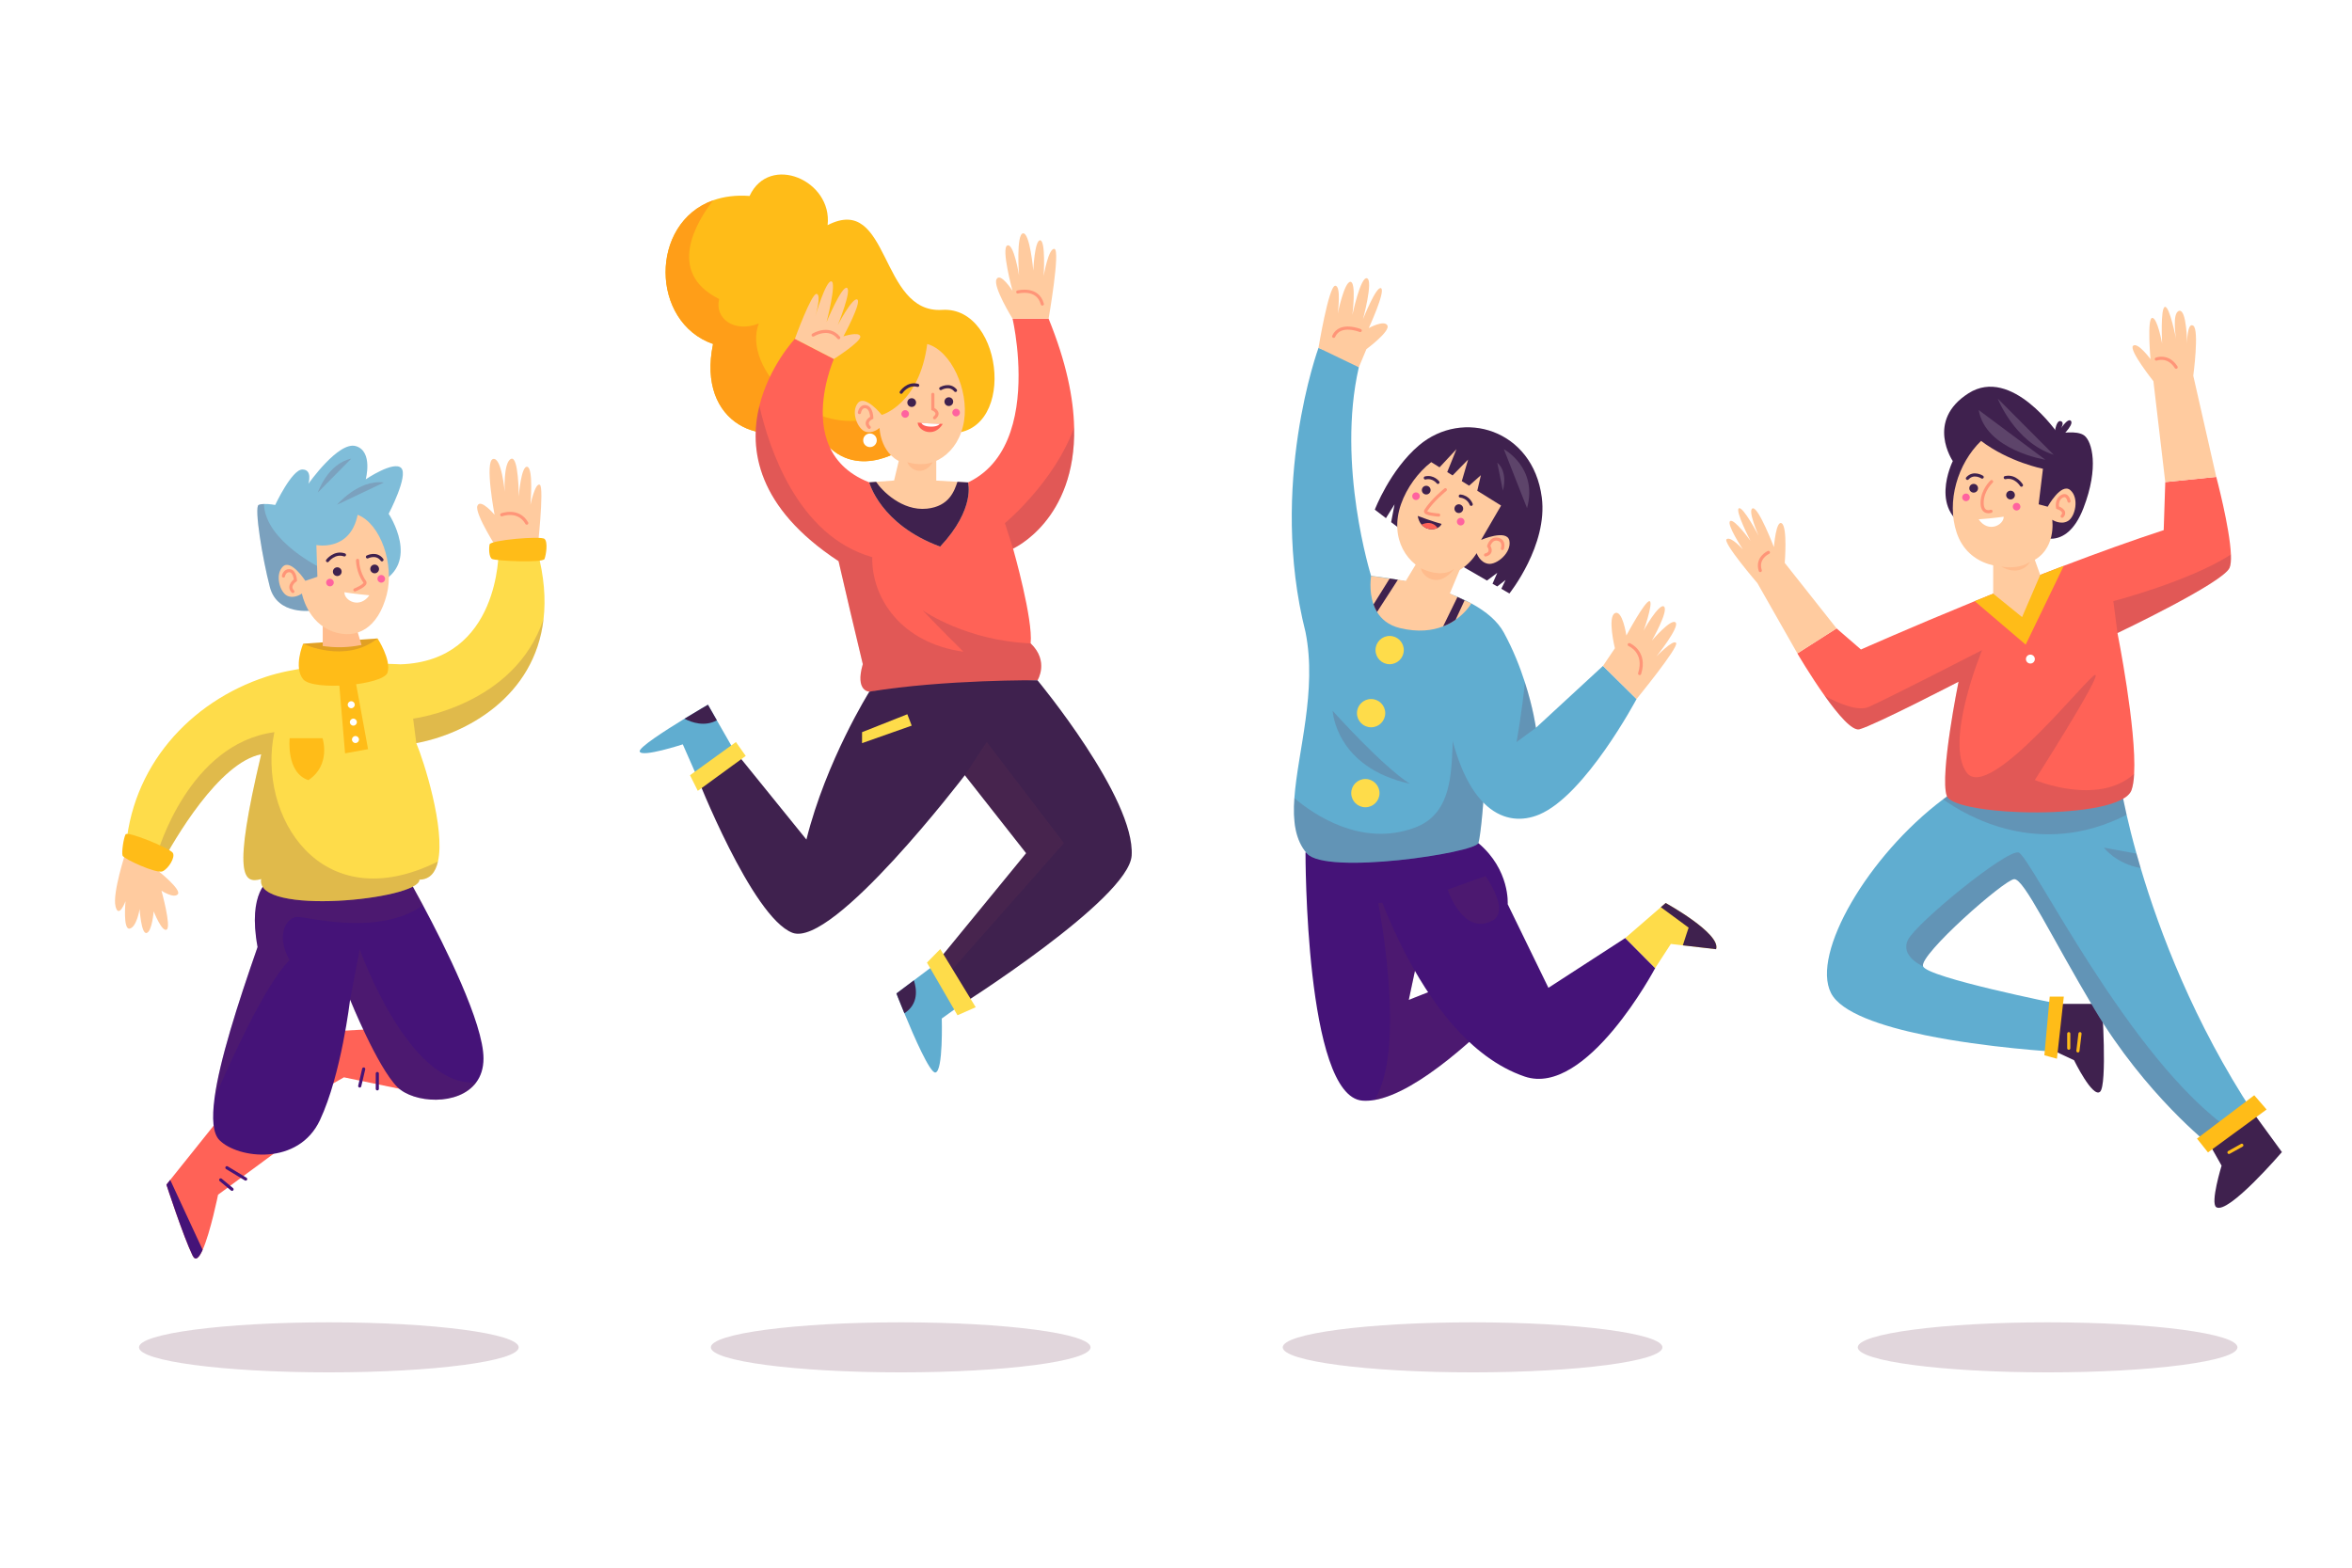 <?xml version="1.0" encoding="utf-8"?>
<!-- Generator: Adobe Illustrator 27.5.0, SVG Export Plug-In . SVG Version: 6.00 Build 0)  -->
<svg version="1.1" xmlns="http://www.w3.org/2000/svg" xmlns:xlink="http://www.w3.org/1999/xlink" x="0px" y="0px"
	 viewBox="0 0 750 500" style="enable-background:new 0 0 750 500;" xml:space="preserve">
<g id="BACKGROUND">
	<rect id="XMLID_1_" style="fill:#FFFFFF;" width="750" height="500"/>
</g>
<g id="OBJECTS">
	<g>
		<ellipse style="opacity:0.2;fill:#6A3253;" cx="104.857" cy="429.723" rx="60.537" ry="7.981"/>
		<g>
			<g>
				<path style="fill:#FF6257;" d="M91.638,364.75l-22.1,16.29c0,0-2.43,12.02-4.92,17.58c-1.13,2.53-2.27,3.73-3.2,1.84
					c-2.95-6.05-8.35-22.62-8.35-22.62l1.21-1.52l15.26-19.07L91.638,364.75z"/>
				<path style="fill:#FF6257;" d="M127.38,327.715l-26.323,1.493c0,0-8.734,15.083-11.255,21.32
					c-2.521,6.237,19.872-6.923,19.872-6.923l26.886,5.56"/>
				<path style="fill:#451378;" d="M154.178,337.58c0,3.17-0.87,5.7-2.33,7.65c-5.64,7.63-20.02,6.58-25.12,1.49
					c-6.4-6.41-15.09-27.9-15.09-27.9s-2.75,23.79-9.61,38.43c-6.86,14.64-26.08,12.35-32.03,6.41c-2.13-2.13-2.47-6.93-1.57-13.55
					c1.62-11.87,7.25-29.56,13.71-48.07c-3.29-17.67,3.8-21.48,3.8-21.48h44.45c0,0,1.83,3.18,4.47,8.12
					C141.748,301.55,154.178,326.33,154.178,337.58z"/>
				<path style="opacity:0.2;fill:#6A3253;" d="M134.859,288.68c-13.73,10.04-36.61,3.77-39.9,3.77c-3.83,0-7.03,5.97-2.64,13.75
					c-7.95,8.12-18.35,31.39-23.89,43.91c1.62-11.87,7.25-29.56,13.71-48.07c-3.29-17.67,3.8-21.48,3.8-21.48h44.45
					C130.388,280.56,132.218,283.74,134.859,288.68z"/>
				<path style="fill:#FEDC4A;" d="M173.329,197.41c-2.84,25.01-24.97,36.74-40.58,39.61c2.32,5.42,9.29,27.2,6.91,37.75
					c-0.78,3.48-2.59,5.74-5.91,5.79c0,6.37-52.52,11.65-50.46-0.19c-5.67,1.54-9.27-0.67,0-39.8
					c-13.55,2.62-27.83,27.5-31.85,34.98c-0.72,1.34-1.11,2.12-1.11,2.12s0,0-10.3-5.66c1.52-27.54,20.6-48.21,44.8-56.16
					c16.98-5.58,42.83-3.97,42.83-3.97c31.84-1.03,31.33-36.17,31.33-36.17s4.63-3.09,12.36,0
					C173.538,183.85,174.058,191.06,173.329,197.41z"/>
				<path style="opacity:0.2;fill:#6A3253;" d="M139.658,274.77c-0.78,3.48-2.59,5.74-5.91,5.79c0,6.37-52.52,11.65-50.46-0.19
					c-5.67,1.54-9.27-0.67,0-39.8c-13.55,2.62-27.83,27.5-31.85,34.98l-1.18-3.56c0,0,9.83-34.81,37.24-38.47
					C81.879,259.86,102.008,293.5,139.658,274.77z"/>
				<path style="fill:#FFBC18;" d="M123.599,214.46c-1.2,4.09-23.82,6.02-26.94,2.17c-3.13-3.85,0-11.31,0-11.31l23.74-1.69
					C120.398,203.63,124.808,210.37,123.599,214.46z"/>
				<path style="fill:#FFCB9F;" d="M40.031,272.009c0,0-4.211,12.794-3.2,17.022c1.011,4.229,3.2-1.609,3.2-1.609
					s-0.901,9.246,1.338,8.748c2.239-0.498,3.155-6.245,3.155-6.245s0.496,8.136,2.238,7.639c1.741-0.497,2.24-6.893,2.24-6.893
					s2.675,6.798,4.168,5.803c1.493-0.995-1.68-12.385-1.68-12.385s3.98,2.602,5.224,1.109c1.244-1.493-6.383-7.525-6.383-7.525
					L40.031,272.009z"/>
				<path style="fill:#FFCB9F;" d="M158.986,175.712c0,0-7.748-11.904-6.753-14.391c0.995-2.488,5.473,2.862,5.473,2.862
					s-3.234-17.041-0.497-17.787c2.736-0.746,3.731,10.448,3.731,10.448s-0.498-9.275,1.99-10.483
					c2.488-1.208,2.488,11.976,2.488,11.976s0.746-9.95,2.736-9.452c1.99,0.497,0.995,12.114,0.995,12.114s1.492-7.139,2.985-6.392
					c1.492,0.746-0.788,21.107-0.788,21.107H158.986z"/>
			</g>
			<path style="fill:#FFBC18;" d="M40.031,266.134c-0.641,1.229-1.296,5.717-0.948,6.76c0.348,1.043,10.89,5.883,12.768,5.007
				c1.878-0.876,4.131-4.471,3.255-5.892C54.229,270.588,40.652,264.944,40.031,266.134z"/>
			<path style="fill:#FFBC18;" d="M156.123,173.628c-0.253,1.154-0.25,4.006,0.751,4.632c1.001,0.626,16.258,1.377,16.766,0
				c0.508-1.377,1.119-5.383,0-6.384C172.521,170.874,156.428,172.236,156.123,173.628z"/>
			<polyline style="fill:#FFBC18;" points="107.952,215.566 110.031,240.272 117.365,238.939 113.029,215.329 			"/>
			<path style="fill:#FFFFFF;" d="M113.124,224.764c0,0.618-0.501,1.119-1.119,1.119c-0.618,0-1.119-0.501-1.119-1.119
				s0.501-1.119,1.119-1.119C112.623,223.645,113.124,224.146,113.124,224.764z"/>
			<path style="fill:#FFFFFF;" d="M113.798,230.315c0,0.618-0.501,1.119-1.119,1.119c-0.618,0-1.119-0.501-1.119-1.119
				c0-0.618,0.501-1.119,1.119-1.119C113.297,229.197,113.798,229.697,113.798,230.315z"/>
			<path style="fill:#FFFFFF;" d="M114.471,235.867c0,0.618-0.501,1.119-1.119,1.119c-0.618,0-1.119-0.501-1.119-1.119
				c0-0.618,0.501-1.119,1.119-1.119C113.97,234.748,114.471,235.249,114.471,235.867z"/>
			<path style="opacity:0.2;fill:#6A3253;" d="M120.398,203.63c-10.33,8.19-23.74,1.69-23.74,1.69L120.398,203.63z"/>
			<path style="fill:#7FBDD9;" d="M123.938,163.87c0,0,10.49,15.71-3.22,22.2l-13.25,5.42l-7.93,3.24c0,0-11.06,1.69-13.47-7.46
				c-2.4-9.14-5.05-25.5-3.61-26.22c0.41-0.21,1.03-0.29,1.7-0.31c1.64-0.06,3.6,0.31,3.6,0.31s5.29-11.31,8.66-11.31
				c3.36,0,1.92,4.57,1.92,4.57s9.62-13.71,15.16-12.02c5.53,1.68,3.13,10.58,3.13,10.58s8.9-6.01,11.3-3.61
				C130.339,151.67,123.938,163.87,123.938,163.87z"/>
			<path style="opacity:0.2;fill:#6A3253;" d="M107.468,191.49l-7.93,3.24c0,0-11.06,1.69-13.47-7.46
				c-2.4-9.14-5.05-25.5-3.61-26.22c0.41-0.21,1.03-0.29,1.7-0.31c0.4,12.03,18.75,20.72,18.75,20.72L107.468,191.49z"/>
			<path style="fill:#FFBC8D;" d="M115.284,205.698l-1.788-5.913h-10.586v6.26l1.24,0.147c3.569,0.423,7.183,0.284,10.709-0.411
				L115.284,205.698z"/>
			<path style="fill:#FFCB9F;" d="M97.366,185.247c0,0-4.595-7.101-7.185-4.527c-2.591,2.574-0.923,8.163,1.378,9.281
				c2.301,1.118,4.707-0.699,4.707-0.699s1.724,9.244,9.89,12.132c7.632,2.699,14.435-1.159,17.162-11.77
				c2.466-9.599-1.881-22.597-9.271-25.481c-2.409,11.86-13.161,9.653-13.161,9.653l0.321,10.107L97.366,185.247z"/>
			<g>
				<path style="fill:none;stroke:#FF9578;stroke-linecap:round;stroke-miterlimit:10;" d="M114.026,178.717
					c0,0-0.021,3.663,2.278,6.84c0.76,1.05-3.138,2.596-3.138,2.596"/>
				<path style="fill:#3F214E;" d="M108.938,182.225c0.056,0.768-0.522,1.435-1.289,1.491c-0.768,0.056-1.435-0.521-1.491-1.289
					c-0.056-0.768,0.521-1.435,1.289-1.491C108.215,180.881,108.882,181.458,108.938,182.225z"/>
				<path style="fill:#3F214E;" d="M120.861,181.361c0.056,0.768-0.521,1.435-1.289,1.49c-0.768,0.056-1.435-0.521-1.491-1.289
					c-0.056-0.768,0.521-1.435,1.289-1.491C120.138,180.016,120.805,180.594,120.861,181.361z"/>
				<path style="fill:none;stroke:#3F214E;stroke-linecap:round;stroke-miterlimit:10;" d="M104.437,178.811
					c0,0,2.218-2.925,5.395-1.833"/>
				<path style="fill:none;stroke:#3F214E;stroke-linecap:round;stroke-miterlimit:10;" d="M117.17,177.616
					c0,0,2.898-1.472,4.634,0.926"/>
				<path style="fill:#FFFFFF;" d="M109.832,188.889c0,0,3.177,0.544,7.964,0.972C114.608,194.331,109.711,191.474,109.832,188.889z
					"/>
				<path style="fill:#FF629F;" d="M106.431,185.712c0.049,0.668-0.454,1.25-1.123,1.298c-0.668,0.049-1.25-0.454-1.298-1.123
					c-0.048-0.669,0.454-1.25,1.123-1.298C105.801,184.541,106.382,185.044,106.431,185.712z"/>
				<path style="fill:#FF629F;" d="M122.788,184.526c0.048,0.669-0.454,1.25-1.123,1.298c-0.668,0.048-1.25-0.454-1.298-1.123
					c-0.048-0.669,0.454-1.25,1.123-1.298C122.158,183.355,122.74,183.858,122.788,184.526z"/>
			</g>
			<path style="fill:none;stroke:#FF9578;stroke-linecap:round;stroke-miterlimit:10;" d="M90.391,183.72
				c0,0,0.306-1.838,1.973-1.701c1.667,0.136,1.837,3.027,1.837,3.027s-2.619,1.769-0.816,3.605"/>
			<path style="fill:none;stroke:#FF9578;stroke-linecap:round;stroke-miterlimit:10;" d="M159.995,164.182
				c0,0,5.32-2.016,7.981,2.667"/>
			<path style="fill:#451378;" d="M64.618,398.62c-1.13,2.53-2.27,3.73-3.2,1.84c-2.95-6.05-8.35-22.62-8.35-22.62l1.21-1.52
				L64.618,398.62z"/>
			
				<line style="fill:none;stroke:#451378;stroke-linecap:round;stroke-miterlimit:10;" x1="72.353" y1="372.433" x2="78.335" y2="376.052"/>
			
				<line style="fill:none;stroke:#451378;stroke-linecap:round;stroke-miterlimit:10;" x1="70.373" y1="376.32" x2="73.992" y2="379.318"/>
			
				<line style="fill:none;stroke:#451378;stroke-linecap:round;stroke-miterlimit:10;" x1="115.976" y1="340.945" x2="114.709" y2="346.374"/>
			
				<line style="fill:none;stroke:#451378;stroke-linecap:round;stroke-miterlimit:10;" x1="120.319" y1="342.393" x2="120.319" y2="347.279"/>
			<path style="opacity:0.2;fill:#6A3253;" d="M151.848,345.23c-5.64,7.63-20.02,6.58-25.12,1.49c-6.4-6.41-15.09-27.9-15.09-27.9
				l3.07-16.06C114.708,302.76,130.258,346.93,151.848,345.23z"/>
			<path style="opacity:0.2;fill:#6A3253;" d="M173.329,197.41c-2.84,25.01-24.97,36.74-40.58,39.61l-1.01-7.82
				C131.738,229.2,164.128,225.14,173.329,197.41z"/>
			<path style="fill:#FFBC18;" d="M92.377,235.449h10.47c0,0,2.827,8.478-4.499,13.364C91.137,246.46,92.377,235.449,92.377,235.449
				z"/>
			<path style="opacity:0.2;fill:#6A3253;" d="M101.356,157.076c0,0,3.081-9.175,10.649-10.795"/>
			<path style="opacity:0.2;fill:#6A3253;" d="M107.468,160.997c0,0,6.812-8.126,14.941-7.106"/>
		</g>
	</g>
	<g>
		<ellipse style="opacity:0.2;fill:#6A3253;" cx="287.216" cy="429.723" rx="60.537" ry="7.981"/>
		<g>
			<g>
				<path style="fill:#FFBC18;" d="M301.208,138.04l-11.44,4.59l-3.27,1.32c0,0-18.3,11.7-27.86-9.95
					c-14.63,10.29-36.58,1.34-31.26-24.29c-20.01-6.94-20.36-38.58,0.03-45.82c3.32-1.18,7.19-1.72,11.61-1.39
					c6.32-13.63,26.5-4.99,24.89,9.31c20.01-10.31,16.4,28.3,36.52,27.02C320.548,97.55,324.488,140.75,301.208,138.04z"/>
				<path style="fill:#FF9E18;" d="M289.768,142.63l-3.27,1.32c0,0-18.3,11.7-27.86-9.95c-14.63,10.29-36.58,1.34-31.26-24.29
					c-20.01-6.94-20.36-38.58,0.03-45.82c-5.22,6.75-15.18,22.99,1.92,31.48c-1.55,6.25,4.88,10.9,12.64,7.8
					c-5.54,14.41,16.71,36.41,36.73,29.95C285.298,137.03,288.408,140.62,289.768,142.63z"/>
				<path style="fill:#FF6257;" d="M328.658,205.2c5.98,5.72,2.18,11.78,2.18,11.78l-53.61,3.61c0,0-4.64,0-2.1-8.77
					c-2.27-9.46-5.8-24.32-7.73-32.84c-26.04-17.12-28.67-35.71-25.24-49.56c3.13-12.66,11.31-21.35,11.31-21.35l12.44,6.43
					c0,0-17.8,40.18,26.3,42.19c44.1,2,30.67-55.05,30.67-55.05h11.5c5.65,13.87,7.93,25.3,8.14,34.67
					c0.67,29.7-19.48,38.66-19.48,38.66l0.01,0.01c0.18,0.65,6.41,22.54,5.6,30.21L328.658,205.2z"/>
				<path style="opacity:0.2;fill:#6A3253;" d="M330.839,216.98l-53.61,3.61c0,0-4.64,0-2.1-8.77c-2.27-9.46-5.8-24.32-7.73-32.84
					c-26.04-17.12-28.67-35.71-25.24-49.56c2.9,12.89,11.95,41.44,35.99,48.29c-0.27,12.92,9.16,27.4,29.06,30.14
					c-7.47-7.34-12.67-12.85-12.98-13.18c0.58,0.4,14.08,9.69,34.43,10.53C334.638,210.92,330.839,216.98,330.839,216.98z"/>
				<path style="fill:#3F214E;" d="M360.858,272.89c-0.92,13.95-55.54,48.36-55.54,48.36l-4.61-8.73l-2.58-4.89l29.09-35.51
					l-19.55-24.87c0,0-42.1,55.27-55.01,50.24c-12.91-5.03-30.6-50.24-30.6-50.24l11.91-8.12l23.18,28.64
					c6.31-25.23,20.08-47.18,20.08-47.18c24.44-3.93,53.61-3.61,53.61-3.61S362.048,254.58,360.858,272.89z"/>
				<polygon style="opacity:0.2;fill:#6A3253;" points="339.258,268.89 300.708,312.52 298.129,307.63 327.218,272.12 
					307.669,247.25 314.648,236.67 				"/>
				<path style="fill:#FFCB9F;" d="M253.469,108.067c0,0,5.279-14.609,6.934-14.333c1.655,0.276-0.414,7.165-0.414,7.165
					s3.31-11.44,5.102-11.164c1.793,0.276-1.517,12.963-1.517,12.963s4.827-11.584,6.482-10.895c1.655,0.69-2.896,11.86-2.896,11.86
					s4.689-8.964,6.206-8.136c1.517,0.827-4.413,11.752-4.413,11.752s4.965-1.625,5.378,0c0.414,1.625-8.423,7.218-8.423,7.218
					L253.469,108.067z"/>
				<path style="fill:#FFCB9F;" d="M322.874,101.637c0,0-6.344-10.248-5.102-12.592c1.241-2.344,5.102,3.723,5.102,3.723
					s-3.723-13.652-1.655-14.48c2.069-0.827,3.723,9.515,3.723,9.515s-0.965-12.963,1.241-13.377c2.206-0.414,3.31,11.86,3.31,11.86
					s0.414-9.791,2.206-9.653c1.793,0.138,1.103,11.393,1.103,11.393s1.517-9.049,3.448-8.635
					c1.931,0.414-1.874,22.245-1.874,22.245"/>
				<path style="fill:#FFCB9F;" d="M299.798,174.34c-19.13-7.05-22.62-20.5-22.62-20.5l2.2-0.16l5.73-0.43l2.13-8.96h11.31v8.99
					l6.76,0.39l3.36,0.2C308.669,153.87,311.178,162.19,299.798,174.34z"/>
				<path style="fill:#FFCB9F;" d="M281.168,132.33c0,0-5.277-6.61-7.599-3.792c-2.322,2.818-0.108,8.215,2.292,9.098
					c2.401,0.884,4.614-1.162,4.614-1.162s0.187,9.417,8.599,11.479c7.862,1.928,16.695-2.974,18.355-13.804
					c1.501-9.797-4.114-22.299-11.754-24.435C293.127,129.039,281.168,132.33,281.168,132.33z"/>
				<path style="fill:#60ADD0;" d="M233.968,239.13l-11.91,8.12l-4.33-9.85c0,0-13.17,4.3-13.74,2.28
					c-0.35-1.23,7.84-6.52,14.27-10.45c4.1-2.5,7.49-4.46,7.49-4.46l2.84,4.97L233.968,239.13z"/>
				<path style="fill:#60ADD0;" d="M300.308,324.85c0,0,0.5,16.94-2.05,17.22c-1.72,0.18-6.77-11.36-9.87-18.89
					c-1.5-3.63-2.54-6.32-2.54-6.32l5.57-4.19l6.71-5.04l7.19,13.62L300.308,324.85z"/>
			</g>
			<g>
				<path style="fill:#3F214E;" d="M292.102,128.199c0.109,0.762-0.421,1.468-1.183,1.576c-0.762,0.109-1.468-0.421-1.576-1.183
					c-0.109-0.762,0.421-1.468,1.183-1.576C291.288,126.908,291.994,127.438,292.102,128.199z"/>
				<path style="fill:#3F214E;" d="M303.937,127.904c0.109,0.762-0.421,1.468-1.183,1.576c-0.762,0.109-1.468-0.421-1.576-1.183
					c-0.109-0.762,0.421-1.468,1.183-1.576C303.122,126.613,303.828,127.143,303.937,127.904z"/>
				<path style="fill:none;stroke:#3F214E;stroke-linecap:round;stroke-miterlimit:10;" d="M287.375,125.105
					c0,0,2.01-3.072,5.255-2.203"/>
				<path style="fill:none;stroke:#3F214E;stroke-linecap:round;stroke-miterlimit:10;" d="M299.995,123.921
					c0,0,2.789-1.669,4.687,0.603"/>
				<path style="fill:#FF6257;" d="M300.638,135.2c-2.87,4.68-7.95,2.17-8.01-0.42c0,0,0.4,0.04,1.14,0.1
					c1.2,0.09,3.28,0.23,5.94,0.3C300.008,135.19,300.319,135.19,300.638,135.2z"/>
				<path style="fill:#FF629F;" d="M289.843,131.852c0.095,0.663-0.367,1.278-1.03,1.373c-0.664,0.095-1.278-0.367-1.373-1.03
					c-0.095-0.663,0.367-1.278,1.03-1.373C289.134,130.727,289.748,131.188,289.843,131.852z"/>
				<path style="fill:#FF629F;" d="M306.079,131.419c0.095,0.664-0.367,1.278-1.03,1.373c-0.664,0.095-1.278-0.366-1.373-1.03
					c-0.095-0.664,0.366-1.278,1.03-1.373C305.369,130.295,305.984,130.756,306.079,131.419z"/>
			</g>
			<polygon style="fill:#FEDC4A;" points="220.027,247.252 234.668,236.672 237.799,241.092 222.514,252.234 			"/>
			<polygon style="fill:#FEDC4A;" points="295.585,307.015 305.32,323.809 311.134,321.249 299.828,302.692 			"/>
			<polygon style="fill:#FEDC4A;" points="274.888,233.52 289.329,227.8 290.723,231.434 274.888,237.02 			"/>
			<path style="opacity:0.2;fill:#6A3253;" d="M323.038,174.97l-2.593-8.121c0,0,15.793-13.079,22.073-30.539
				C343.188,166.01,323.038,174.97,323.038,174.97z"/>
			<path style="fill:#3F214E;" d="M299.798,174.34c-19.13-7.05-22.62-20.5-22.62-20.5l2.2-0.16c1.79,2.76,8.219,9.378,16.189,8.558
				c7.18-0.75,8.761-5.738,9.741-8.568l3.36,0.2C308.669,153.87,311.178,162.19,299.798,174.34z"/>
			<path style="fill:#FFBC8D;" d="M289.329,147.396c0,0,4.105,1.441,8.133,0C294.84,151.719,290.469,150.389,289.329,147.396z"/>
			<path style="fill:none;stroke:#FF9578;stroke-linecap:round;stroke-miterlimit:10;" d="M259.292,106.861
				c0,0,4.946-3.104,8.156,0.842"/>
			<path style="fill:none;stroke:#FF9578;stroke-linecap:round;stroke-miterlimit:10;" d="M324.537,93.128
				c0,0,6.367-1.684,7.84,3.841"/>
			<path style="fill:none;stroke:#FF9578;stroke-linecap:round;stroke-miterlimit:10;" d="M297.463,125.78v4.656
				c0,0,2.591,1.059,0.559,2.801"/>
			<path style="fill:#FFFFFF;" d="M299.708,135.18c-0.36,0.44-1.19,0.95-3.07,0.88c-1.89-0.07-2.61-0.68-2.87-1.18
				C294.968,134.97,297.048,135.11,299.708,135.18z"/>
			<path style="fill:none;stroke:#FF9578;stroke-linecap:round;stroke-miterlimit:10;" d="M274.056,131.591
				c0,0,0.332-2.226,2.106-1.856c1.773,0.369,1.829,3.502,1.829,3.502s-2.623,1.169-0.813,3.064"/>
			<circle style="fill:#FFFFFF;" cx="277.417" cy="140.431" r="2.168"/>
			<path style="fill:#3F214E;" d="M228.589,229.74c-3.88,2.1-7.91,0.75-10.33-0.51c4.1-2.5,7.49-4.46,7.49-4.46L228.589,229.74z"/>
			<path style="fill:#3F214E;" d="M288.388,323.18c-1.5-3.63-2.54-6.32-2.54-6.32l5.57-4.19
				C292.319,315.43,292.988,320.21,288.388,323.18z"/>
		</g>
	</g>
	<g>
		<ellipse style="opacity:0.2;fill:#6A3253;" cx="469.575" cy="429.723" rx="60.537" ry="7.981"/>
		<g>
			<path style="fill:#451378;" d="M486.218,314.77c0,0-1.72,1.94-4.61,4.93c-8.96,9.31-29.17,28.76-43.38,31.14
				c-1.33,0.22-2.6,0.3-3.8,0.2c-18.31-1.45-18.13-79.16-18.13-79.16l42.84,0.33l-3.09,14.58l-6.82,32.12l25.72-10.19l5.55-2.2
				L486.218,314.77z"/>
			<path style="opacity:0.2;fill:#6A3253;" d="M481.608,319.7c-8.96,9.31-29.17,28.76-43.38,31.14
				c10.51-15.85,1.27-62.83,1.27-62.83l16.55-1.22l-6.82,32.12l25.72-10.19L481.608,319.7z"/>
			<path style="fill:#451378;" d="M434.987,270.922c0,0,16.024,60.416,51.177,72.426c19.734,6.743,41.639-34.585,41.639-34.585
				l-9.537-9.592l-24.511,15.882l-12.984-26.664c0,0,0.802-10.932-9.357-19.494"/>
			<path style="fill:#3F214E;" d="M481.319,189.28l-2.58-1.49l1.35-2.81l-2.65,2.06l-1.51-0.87l1.52-3.47l-3.28,2.46l-25.36-14.64
				l-5.2-3.98l1.08-5.69c0,0-1.64,2.67-2.74,4.41l-3.55-2.71c0,0,4.8-12.63,14.06-20.49c13.94-11.83,36.36-5.12,39.18,16.57
				C493.629,173.89,481.319,189.28,481.319,189.28z"/>
			<path style="fill:#60ADD0;" d="M471.419,268.89c-1.19,3.17-48.56,10.28-54.65,3.34c-3.79-4.33-4.54-10.43-4.02-17.68
				c1.04-14.75,7.29-34.21,3.55-52.95c-11.88-47.01,4.14-90.65,4.14-90.65s10.5,3.57,12.86,6.19c-7.16,31.19,3.92,66.55,3.92,66.55
				s21.1,7.03,30.62,20.51c1.83,2.59,3.14,6.47,4.04,11.06C475.669,234.52,472.379,266.34,471.419,268.89z"/>
			<path style="opacity:0.2;fill:#6A3253;" d="M471.419,268.89c-1.19,3.17-48.56,10.28-54.65,3.34c-3.79-4.33-4.54-10.43-4.02-17.68
				c5.84,4.98,21.17,15.76,38.32,9.45c21.32-7.85,3.95-42.66,20.81-48.74C475.669,234.52,472.379,266.34,471.419,268.89z"/>
			<path style="fill:#60ADD0;" d="M521.859,222.95c0,0-16.3,30.7-31.07,36.85c-10.35,4.3-23.94-0.6-29.54-32.48l-24.03-43.63
				c0,0,34.21,3.11,42.36,18.13c2.97,5.47,5.13,10.97,6.66,15.76c2.71,8.36,3.53,14.54,3.53,14.54l21.39-19.74L521.859,222.95z"/>
			<path style="fill:#FFCB9F;" d="M469.169,192.46c0,0-1.55,2.79-5.01,5.2c-1.12,0.79-2.44,1.53-3.98,2.12
				c-3.46,1.35-8.02,1.94-13.81,0.53c-3.62-0.88-5.87-2.84-7.26-5.12c-0.47-0.77-0.84-1.59-1.13-2.41
				c-1.57-4.45-0.76-9.09-0.76-9.09l5.9,0.84l2.63,0.38l2.54,0.36l0.56-0.92l0.05-0.1l4.39-7.25l13.71,1.1l-3.98,9.5l-0.14,0.35
				l-0.56,1.33l2.43,1.13l2.28,1.06L469.169,192.46z"/>
			<path style="fill:#3F214E;" d="M445.748,184.91l-6.64,10.28c-0.47-0.77-0.84-1.59-1.13-2.41l5.14-8.25L445.748,184.91z"/>
			<path style="fill:#3F214E;" d="M467.028,191.47l-2.87,6.19c-1.12,0.79-2.44,1.53-3.98,2.12l4.57-9.37L467.028,191.47z"/>
			<path style="fill:#FFCB9F;" d="M481.304,172.442c-0.767-3.803-9.018-0.247-9.018-0.247l6.378-10.952l-7.597-4.723l1.155-4.962
				l-3.759,3.344l-2.327-1.447l2.011-6.883l-4.951,5.056l-1.71-1.063l2.951-7.305l-5.395,5.786l-2.659-1.653
				c-4.195,3.258-7.793,8.182-9.619,13.371c-3.862,10.98,1.965,19.992,10.297,22.118c8.915,2.275,13.8-6.457,13.8-6.457
				s1.051,3.025,3.743,3.397C477.296,180.194,482.07,176.244,481.304,172.442z"/>
			<path style="fill:#FFCB9F;" d="M420.435,110.953c0,0,3.245-19.624,5.298-19.811c2.053-0.187,0.852,8.821,0.852,8.821
				s2.074-10.086,4.024-10.083c1.949,0.003,0.643,10.536,0.643,10.536s2.613-12.4,4.667-11.654
				c2.053,0.747-1.307,13.067-1.307,13.067s4.293-10.827,5.787-9.894c1.493,0.933-3.93,12.703-3.93,12.703s4.907-2.72,5.936-0.853
				c1.029,1.867-6.686,7.573-6.686,7.573l-2.418,5.782L420.435,110.953z"/>
			<path style="fill:#FFCB9F;" d="M511.163,212.383l3.791-5.626c0,0-2.44-9.965,0-11.185s3.661,7.118,3.661,7.118
				s5.964-11.165,7.388-10.961c1.423,0.203-2.304,10.961-2.304,10.351c0-0.61,5.534-10.071,6.958-8.585
				c1.424,1.486-3.907,10.822-3.907,10.822s6.137-7.206,7.56-5.783c1.423,1.424-6.137,10.867-6.137,10.867s5.502-5.733,6.315-4.309
				c0.813,1.424-12.629,17.857-12.629,17.857L511.163,212.383z"/>
			<path style="fill:#FEDC4A;" d="M547.218,302.74l-10.6-1.23l-3.82-0.45l-5,7.7l-9.53-9.59l11.34-9.83l1.54-1.33
				C531.148,288.01,548.888,297.77,547.218,302.74z"/>
			<path style="fill:none;stroke:#FF9578;stroke-linecap:round;stroke-miterlimit:10;" d="M460.889,156.188
				c0,0-4.235,3.418-6.266,6.702c-0.682,1.103,4.135,1.382,4.135,1.382"/>
			<path style="fill:#3F214E;" d="M463.971,161.545c-0.381,0.669-0.147,1.52,0.522,1.9c0.669,0.381,1.52,0.147,1.9-0.522
				c0.381-0.669,0.147-1.52-0.522-1.9C465.202,160.643,464.351,160.876,463.971,161.545z"/>
			<path style="fill:#3F214E;" d="M453.581,155.632c-0.381,0.669-0.147,1.52,0.522,1.9c0.669,0.381,1.52,0.147,1.9-0.522
				c0.381-0.669,0.147-1.52-0.522-1.9C454.813,154.729,453.962,154.963,453.581,155.632z"/>
			<path style="fill:none;stroke:#3F214E;stroke-linecap:round;stroke-miterlimit:10;" d="M469.134,160.853
				c0,0-0.775-2.343-3.478-2.636"/>
			<path style="fill:none;stroke:#3F214E;stroke-linecap:round;stroke-miterlimit:10;" d="M458.525,153.841
				c0,0-1.49-2.009-4.022-1.405"/>
			<path style="fill:#3F214E;" d="M459.682,167.105c-0.219,0.539-0.679,0.973-1.274,1.27c-1.448,0.739-3.688,0.617-5.116-1.056
				c-0.572-0.665-1.007-1.567-1.219-2.767C456.578,166.236,459.682,167.105,459.682,167.105z"/>
			<path style="fill:#FF629F;" d="M464.732,165.772c-0.331,0.583-0.128,1.324,0.454,1.655c0.583,0.332,1.324,0.128,1.655-0.454
				c0.332-0.583,0.128-1.324-0.454-1.655C465.805,164.986,465.064,165.189,464.732,165.772z"/>
			<path style="fill:#FF629F;" d="M450.479,157.659c-0.332,0.582-0.128,1.324,0.454,1.655c0.583,0.332,1.324,0.128,1.655-0.454
				c0.331-0.583,0.128-1.324-0.454-1.655C451.552,156.873,450.811,157.077,450.479,157.659z"/>
			<path style="fill:#FF6257;" d="M458.408,168.375c-1.448,0.739-3.688,0.617-5.116-1.056
				C454.741,166.661,456.846,166.265,458.408,168.375z"/>
			<path style="fill:none;stroke:#FF9578;stroke-linecap:round;stroke-miterlimit:10;" d="M479.09,174.951
				c0,0,0.835-2.451-1.426-2.964c-2.261-0.512-2.953,2.181-2.953,2.181s1.572,2.132-1,2.829"/>
			<path style="fill:none;stroke:#FF9578;stroke-linecap:round;stroke-miterlimit:10;" d="M433.74,105.424
				c0,0-6.428-2.666-8.463,1.842"/>
			<path style="fill:none;stroke:#FF9578;stroke-linecap:round;stroke-miterlimit:10;" d="M519.527,205.597
				c0,0,5.503,2.276,3.316,9.219"/>
			<path style="opacity:0.2;fill:#6A3253;" d="M461.623,283.737l12.036-4.323c0,0,8.218,11.198,2.057,14.299
				C466.431,298.386,461.623,283.737,461.623,283.737z"/>
			<path style="fill:#FFBC8D;" d="M453.086,181.231c0,0,6.521,3.503,10.702,0.131C458.535,188.209,453.399,183.693,453.086,181.231z
				"/>
			<path style="fill:#5D446A;" d="M479.537,143.259c0,0,10.948,5.893,7.401,18.815"/>
			<path style="fill:#5D446A;" d="M477.447,147.587c0,0,3.426,2.363,1.793,8.916"/>
			<path style="opacity:0.2;fill:#6A3253;" d="M424.953,226.695c0,0,0.857,18.051,24.56,23.253
				C440.35,243.952,424.953,226.695,424.953,226.695z"/>
			<path style="fill:#FEDC4A;" d="M447.639,207.337c0-2.49-2.018-4.508-4.508-4.508c-2.49,0-4.508,2.018-4.508,4.508
				c0,2.49,2.018,4.508,4.508,4.508C445.62,211.845,447.639,209.827,447.639,207.337z"/>
			<path style="fill:#FEDC4A;" d="M441.723,227.456c0-2.49-2.018-4.508-4.508-4.508c-2.49,0-4.508,2.018-4.508,4.508
				c0,2.49,2.018,4.508,4.508,4.508C439.704,231.964,441.723,229.946,441.723,227.456z"/>
			<path style="fill:#FEDC4A;" d="M439.896,252.962c0-2.49-2.018-4.508-4.508-4.508c-2.49,0-4.508,2.018-4.508,4.508
				c0,2.49,2.018,4.508,4.508,4.508C437.878,257.47,439.896,255.452,439.896,252.962z"/>
			<path style="fill:#3F214E;" d="M547.218,302.74l-10.6-1.23c0.86-2.76,1.851-5.646,1.851-5.646l-8.86-6.525l1.54-1.33
				C531.148,288.01,548.888,297.77,547.218,302.74z"/>
			<path style="opacity:0.2;fill:#6A3253;" d="M489.768,232.12l-6.18,4.55c0,0,1.77-9.72,2.65-19.09
				C488.948,225.94,489.768,232.12,489.768,232.12z"/>
		</g>
	</g>
	
		<line style="fill:none;stroke:#FFBC18;stroke-linecap:round;stroke-miterlimit:10;" x1="711.667" y1="370.75" x2="716.196" y2="369.151"/>
	<g>
		<ellipse style="opacity:0.2;fill:#6A3253;" cx="652.934" cy="429.723" rx="60.537" ry="7.981"/>
		<g>
			<g>
				<path style="fill:#3F214E;" d="M656.42,320.175h13.859c0,0,1.744,25.963-0.623,28.034c-2.367,2.071-8.285-10.06-8.285-10.06
					l-5.737-2.688L656.42,320.175z"/>
				<path style="fill:#3F214E;" d="M649.321,170.584c0,0,9.4,6.06,15.04-8.51c5.055-13.06,2.717-21.257,0.313-23.137
					c-2.403-1.88-8.46-0.627-8.46-0.627s-14.727-21.666-28.514-12.87c-13.787,8.796-4.994,21.619-4.994,21.619
					s-8.479,16.905,6.874,22.095"/>
				<path style="fill:#60ADD0;" d="M718.578,355c-2.79,2.26-5.14,4.08-7.07,5.53c-4.56,3.42-6.77,4.74-6.77,4.74
					s-20.5-16-36.89-43.46c-13.79-23.12-22.42-41.59-25.57-41.42c-3.16,0.16-30.4,24.19-29.06,27.8c1.34,3.61,43.2,11.99,43.2,11.99
					l-0.78,15.28c0,0-22-1.23-41.76-5.29c-13.98-2.88-26.84-7.17-30.02-13.46c-6.37-12.57,11.82-43.8,35.75-61.78
					c4.97-3.74,10.19-6.9,15.49-9.2l41.07,4.38c0,0,0.55,3.57,1.96,9.77c0.77,3.39,1.8,7.56,3.15,12.37
					c0.41,1.48,0.85,3.02,1.33,4.61C688.589,297.03,699.548,326.08,718.578,355z"/>
				<path style="opacity:0.2;fill:#6A3253;" d="M678.128,259.88c-27.91,14.28-51.42,0.18-58.52-4.95c4.97-3.74,10.19-6.9,15.49-9.2
					l41.07,4.38C676.168,250.11,676.718,253.68,678.128,259.88z"/>
				<path style="fill:#FF6257;" d="M710.938,181.14c-2.23,4.85-35.72,20.76-35.72,20.76s6.1,30.55,5.31,44.93
					c-0.11,2.13-0.38,3.91-0.84,5.18c-3.57,9.82-56.7,8.48-58.93,1.78c-2.24-6.7,3.78-36.36,3.78-36.36s-26.68,13.83-31.59,15.16
					c-2.33,0.64-6.91-4.78-11.08-10.65c-4.62-6.49-8.73-13.54-8.73-13.54l12.5-7.98l7.78,6.73c0,0,15.55-6.92,36.27-15.41
					c8.79-3.61,18.52-7.5,28.39-11.27c10.81-4.12,21.78-8.09,31.88-11.39l0.5-15.32l16.26-1.66c0,0,4.33,16.22,4.67,24.76
					C711.458,178.75,711.339,180.26,710.938,181.14z"/>
				<path style="fill:#FFBC18;" d="M658.078,180.47l-12.13,25.13l-16.26-13.86C638.478,188.13,648.208,184.24,658.078,180.47z"/>
				<path style="fill:#FFCB9F;" d="M706.717,152.099l-7.331-32.27c0,0,1.973-14.655,0-15.951c-1.973-1.296-1.973,5.665-1.973,5.665
					s-0.111-10.96-2.518-10.404c-2.407,0.555-1,8.923-1,8.923s-2.073-10.553-3.554-10.183s-0.889,11.664-0.889,11.664
					s-1.518-8.331-3.184-8.146c-1.666,0.185-0.519,13.145-0.519,13.145s-4.073-5.554-5.554-4.258
					c-1.481,1.296,6.48,11.293,6.48,11.293l3.782,32.181L706.717,152.099z"/>
				<path style="fill:#FFCB9F;" d="M585.643,200.423l-16.531-20.896c0,0,0.926-11.293-0.926-12.589
					c-1.851-1.296-2.526,7.553-2.526,7.553s-4.879-12.737-6.731-12.367c-1.851,0.37,1.851,8.702,1.851,8.702
					s-4.999-9.456-6.295-8.708c-1.296,0.747,3.703,10.375,3.703,10.375s-5.184-7.221-6.48-6.295
					c-1.296,0.926,4.073,9.072,4.073,9.072s-3.7-4.258-5.184-3.333c-1.484,0.926,9.812,14.071,9.812,14.071l12.732,22.396
					L585.643,200.423z"/>
				<polygon style="fill:#FFCB9F;" points="647.125,173.725 650.579,183.373 644.797,196.815 635.586,189.336 635.586,177.945 				
					"/>
				<path style="fill:#FFCB9F;" d="M652.963,161.605c0,0,4.312-7.797,7.221-5.281c2.91,2.516,1.564,8.512-0.773,9.854
					c-2.337,1.342-4.997-0.392-4.997-0.392s1.47,9.812-6.901,13.441c-7.824,3.391-19.942,1.6-23.58-9.354
					c-3.29-9.908,0.279-21.973,7.782-29.253c9.013,6.816,19.738,8.892,19.738,8.892l-1.377,11.331L652.963,161.605z"/>
				<path style="fill:#3F214E;" d="M718.583,354.998l9.066,12.444c0,0-17.168,20.051-20.932,17.573
					c-1.974-1.299,1.7-13.247,1.7-13.247l-3.674-6.501L718.583,354.998z"/>
			</g>
			<g>
				<path style="fill:none;stroke:#FF9578;stroke-linecap:round;stroke-miterlimit:10;" d="M635.073,153.596
					c0,0-2.887,2.629-3.016,6.548c-0.133,4.023,2.833,2.925,2.833,2.925"/>
				<path style="fill:#3F214E;" d="M639.744,157.643c-0.14,0.757,0.361,1.484,1.117,1.623c0.757,0.14,1.484-0.36,1.623-1.117
					c0.14-0.757-0.36-1.484-1.117-1.623C640.611,156.386,639.884,156.886,639.744,157.643z"/>
				<path style="fill:#3F214E;" d="M627.989,155.473c-0.14,0.757,0.361,1.484,1.117,1.623c0.757,0.14,1.484-0.361,1.623-1.117
					c0.14-0.757-0.361-1.483-1.117-1.623C628.855,154.216,628.128,154.717,627.989,155.473z"/>
				<path style="fill:none;stroke:#3F214E;stroke-linecap:round;stroke-miterlimit:10;" d="M644.594,154.744
					c0,0-1.883-3.151-5.161-2.415"/>
				<path style="fill:none;stroke:#3F214E;stroke-linecap:round;stroke-miterlimit:10;" d="M632.069,152.157
					c0,0-2.718-1.782-4.708,0.411"/>
				<path style="fill:#FFFFFF;" d="M638.933,164.798c0,0-3.186,0.49-7.98,0.836C634.065,170.158,639.01,167.385,638.933,164.798z"/>
				<path style="fill:#FF629F;" d="M641.853,161.384c-0.122,0.659,0.314,1.292,0.973,1.414c0.659,0.122,1.292-0.314,1.414-0.973
					c0.122-0.659-0.314-1.292-0.973-1.414C642.608,160.29,641.975,160.725,641.853,161.384z"/>
				<path style="fill:#FF629F;" d="M625.725,158.408c-0.122,0.659,0.314,1.292,0.973,1.414c0.659,0.122,1.292-0.314,1.414-0.973
					c0.122-0.659-0.314-1.292-0.973-1.414C626.48,157.313,625.847,157.748,625.725,158.408z"/>
			</g>
			<path style="fill:#FFBC8D;" d="M638.123,180.699c0,0,5.302,1.166,9.322-1.561C643.896,184.419,638.123,180.699,638.123,180.699z"
				/>
			<path style="fill:none;stroke:#FF9578;stroke-linecap:round;stroke-miterlimit:10;" d="M659.763,159.842
				c0,0-0.448-2.572-2.306-1.508c-1.858,1.064-1.345,3.562-1.345,3.562s3.086,0.939,1.473,2.755"/>
			<path style="fill:#3F214E;" d="M654.982,139.415c0,0,0.443-5.542,2.106-5.099c1.663,0.443-0.443,3.104-0.443,3.104
				s2.771-4.484,3.769-3.129c0.998,1.355-3.88,5.789-3.88,5.789"/>
			<path style="fill:#5D446A;" d="M652.211,146.62c0,0-19.016-2.993-21.258-15.851"/>
			<path style="fill:#5D446A;" d="M637.025,127.111c0,0,5.395,13.945,17.853,17.935"/>
			<path style="fill:none;stroke:#FF9578;stroke-linecap:round;stroke-miterlimit:10;" d="M563.904,176.192
				c0,0-3.889,1.744-2.592,5.779"/>
			<path style="fill:none;stroke:#FF9578;stroke-linecap:round;stroke-miterlimit:10;" d="M687.604,114.527
				c0,0,3.742-1.481,6.315,2.593"/>
			<path style="opacity:0.2;fill:#6A3253;" d="M680.528,246.83c-0.11,2.13-0.38,3.91-0.84,5.18c-3.57,9.82-56.7,8.48-58.93,1.78
				c-2.24-6.7,3.78-36.36,3.78-36.36s-26.68,13.83-31.59,15.16c-2.33,0.64-6.91-4.78-11.08-10.65c4.7,2.56,10.65,5.02,14.07,3.51
				c6.25-2.76,35.65-17.87,36.1-18.1c-0.28,0.69-12.01,29.33-4.93,39.03c7.16,9.81,39.2-31.5,41.05-31.12
				c1.85,0.38-19.29,33.52-19.29,33.52S668.968,257.23,680.528,246.83z"/>
			<path style="opacity:0.2;fill:#6A3253;" d="M710.938,181.14c-2.23,4.85-35.72,20.76-35.72,20.76l-1.32-10.17
				c0,0,24.33-6.34,37.49-14.87C711.458,178.75,711.339,180.26,710.938,181.14z"/>
			<path style="opacity:0.2;fill:#6A3253;" d="M711.508,360.53c-4.56,3.42-6.77,4.74-6.77,4.74s-20.5-16-36.89-43.46
				c-13.79-23.12-22.42-41.59-25.57-41.42c-3.16,0.16-30.4,24.19-29.06,27.8c0,0-7.45-3.14-4.79-8.47
				c2.66-5.34,31.21-28.72,35.23-27.84C647.359,272.69,678.988,338.27,711.508,360.53z"/>
			<polygon style="fill:#FFBC18;" points="653.607,317.863 651.908,336.571 655.905,337.671 658.104,317.863 			"/>
			<polygon style="fill:#FFBC18;" points="700.571,363.139 704.075,367.552 722.763,353.86 718.827,349.324 			"/>
			
				<line style="fill:none;stroke:#FFBC18;stroke-linecap:round;stroke-miterlimit:10;" x1="710.771" y1="367.552" x2="714.868" y2="365.27"/>
			
				<line style="fill:none;stroke:#FFBC18;stroke-linecap:round;stroke-miterlimit:10;" x1="659.681" y1="329.676" x2="659.681" y2="334.311"/>
			
				<line style="fill:none;stroke:#FFBC18;stroke-linecap:round;stroke-miterlimit:10;" x1="663.266" y1="329.676" x2="662.601" y2="335.172"/>
			<path style="opacity:0.2;fill:#6A3253;" d="M682.609,276.86c-7.92-1.38-11.71-6.51-11.71-6.51l10.38,1.9
				C681.688,273.73,682.128,275.27,682.609,276.86z"/>
			<path style="fill:#FFFFFF;" d="M648.868,210.206c0-0.786-0.637-1.424-1.424-1.424c-0.786,0-1.424,0.637-1.424,1.424
				s0.637,1.424,1.424,1.424C648.231,211.63,648.868,210.993,648.868,210.206z"/>
		</g>
	</g>
</g>
</svg>
